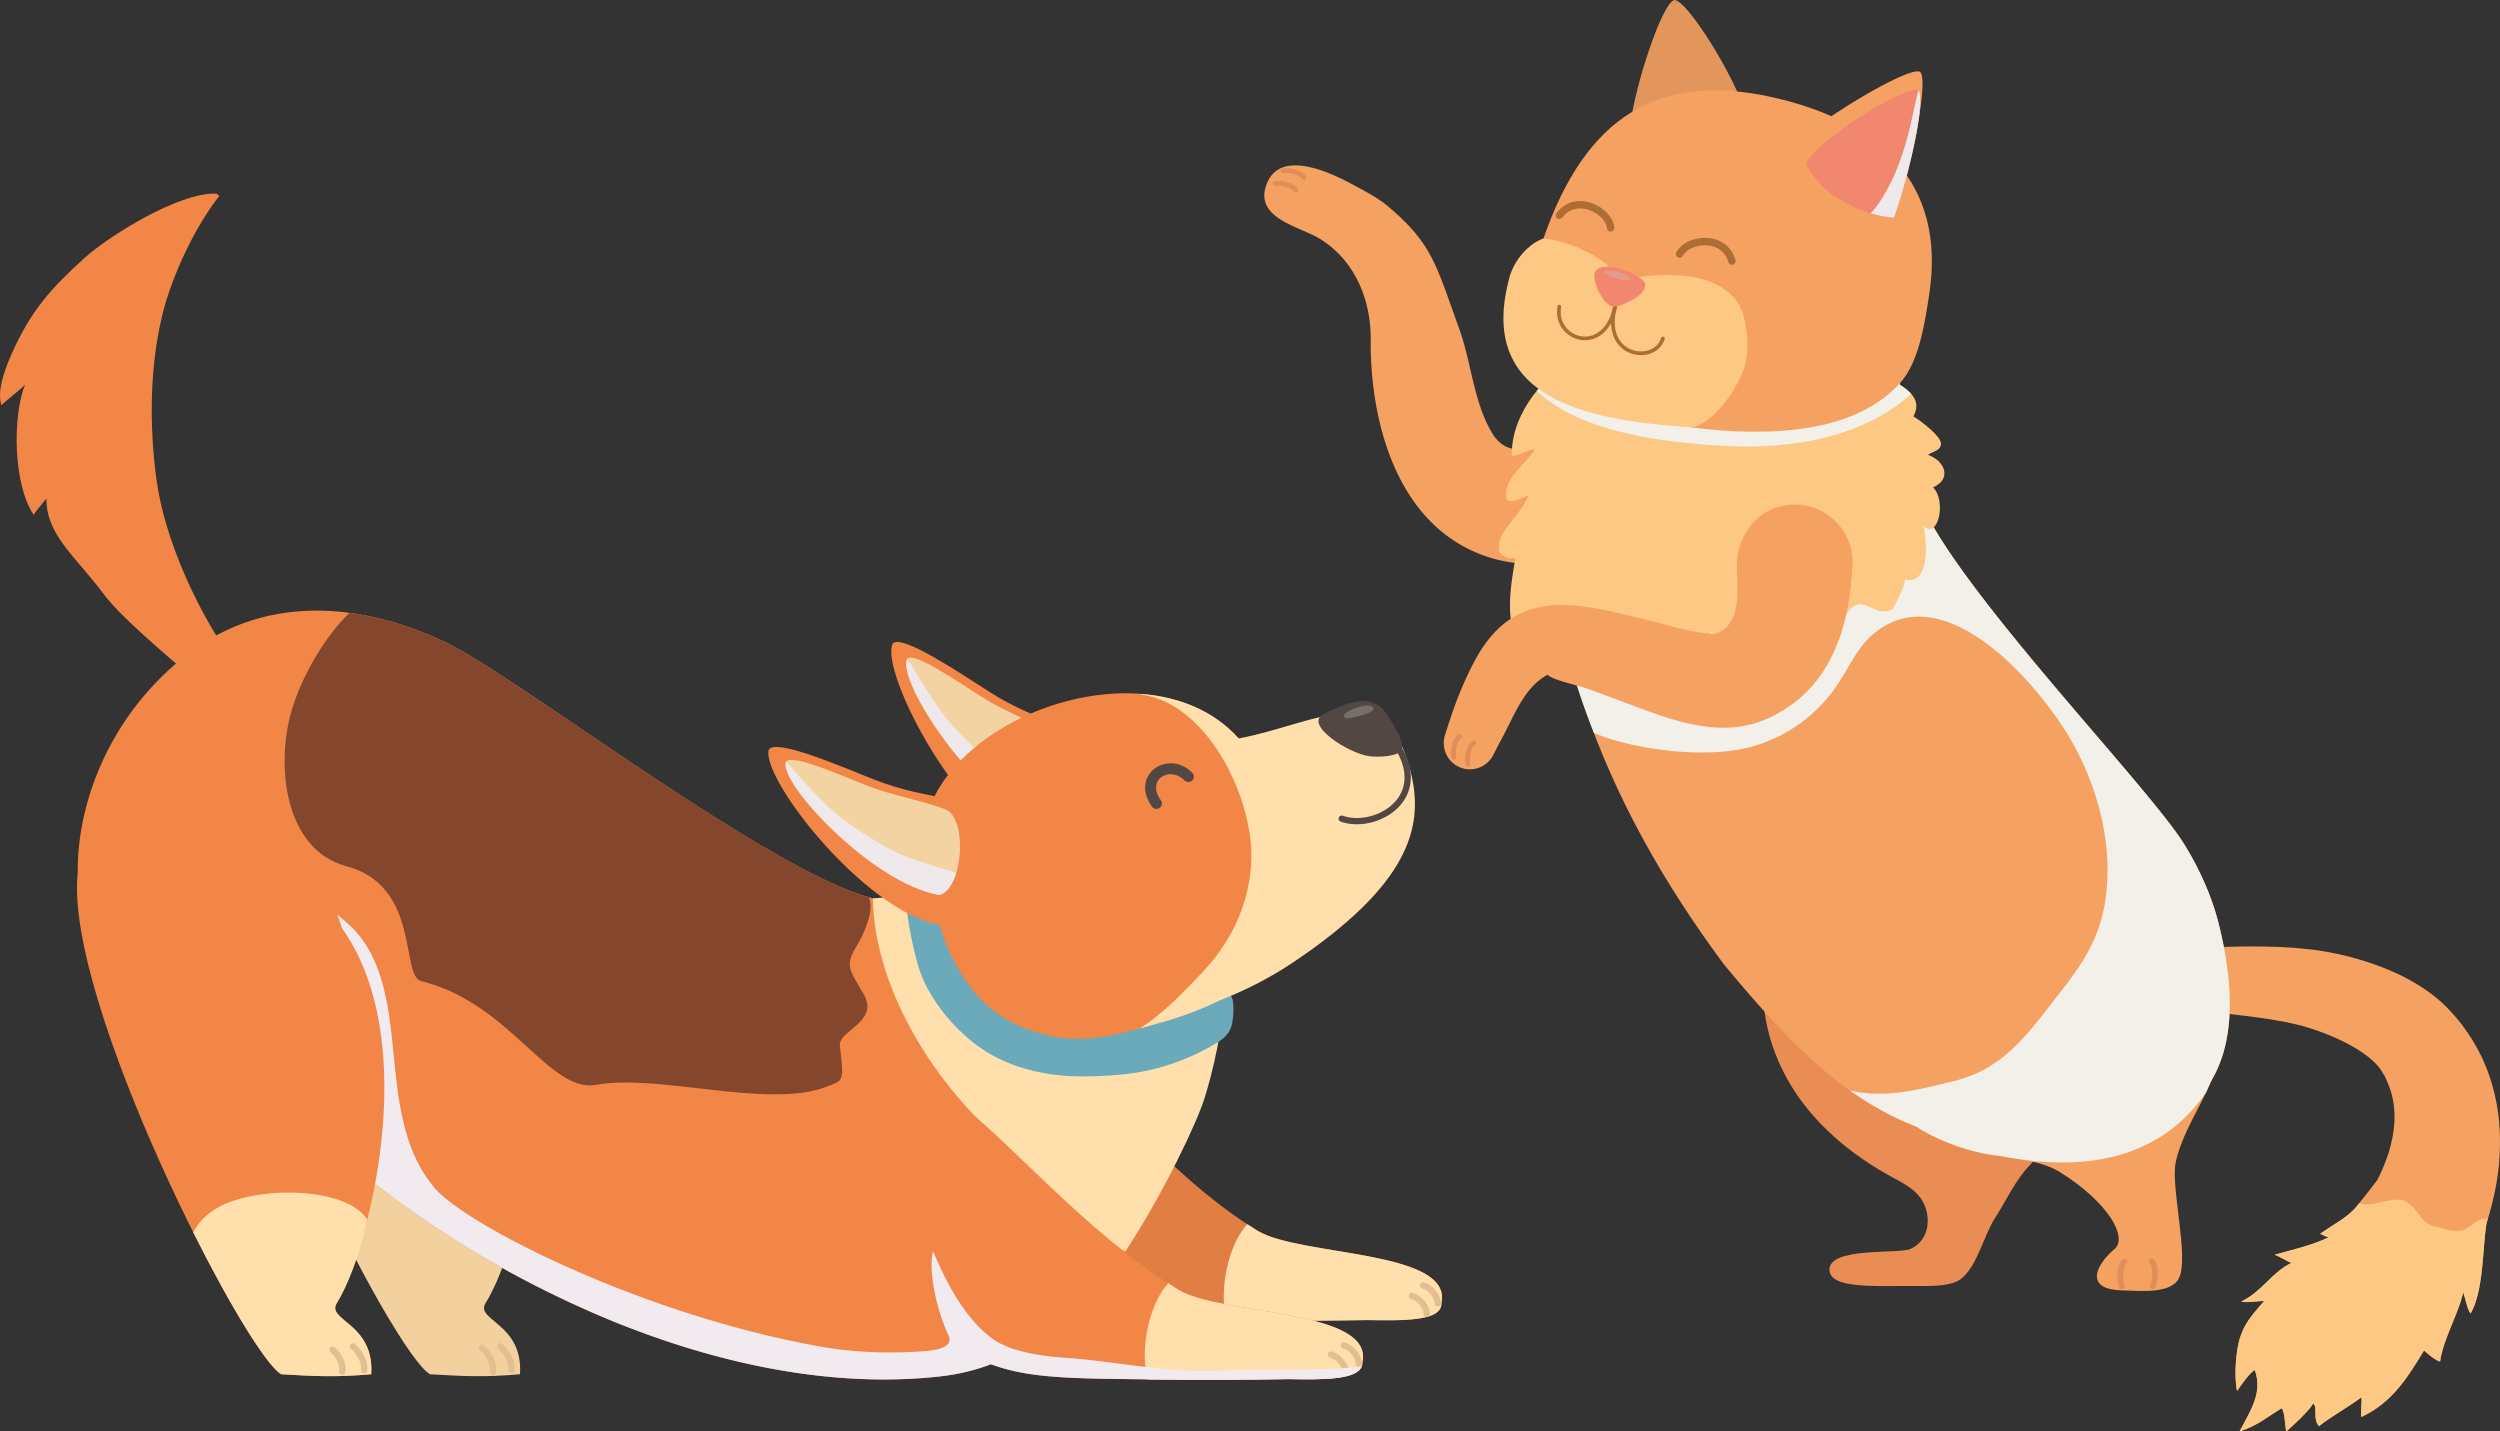<svg xmlns="http://www.w3.org/2000/svg" viewBox="0 0 2305.55 1320.02"><rect x="0" y="0" width="2305.55" height="1320.02" fill="#333333" stroke="none"/><defs><style>.cls-1{isolation:isolate;}.cls-2{fill:#e17e43;}.cls-3{fill:#ffe0ad;}.cls-4{fill:#f2d19f;}.cls-5{fill:#f18647;}.cls-11,.cls-12,.cls-17,.cls-24,.cls-26,.cls-27,.cls-6{fill:none;stroke-linecap:round;stroke-linejoin:round;}.cls-6{stroke:#e2be91;stroke-width:5.84px;}.cls-7{fill:#f1ebf0;}.cls-10,.cls-20,.cls-22,.cls-7{mix-blend-mode:multiply;}.cls-8{fill:#6baaba;}.cls-9{fill:#f4d3a2;}.cls-10{fill:#f0e9ec;}.cls-11,.cls-12{stroke:#524743;}.cls-11{stroke-width:10.06px;}.cls-12{stroke-width:5.78px;}.cls-13{fill:#524743;}.cls-14{fill:#c8c8c8;mix-blend-mode:screen;opacity:0.3;}.cls-15{fill:#84462c;}.cls-16{fill:#f5a162;}.cls-17,.cls-27{stroke:#e18d58;}.cls-17{stroke-width:4.46px;}.cls-18{fill:#fcc884;}.cls-19{fill:#ea8d55;}.cls-21,.cls-22{fill:#f2f0e8;}.cls-23{fill:#e3965b;}.cls-24,.cls-26{stroke:#af6d36;}.cls-24{stroke-width:3.42px;}.cls-25{fill:#f1876f;}.cls-26{stroke-width:6.83px;}.cls-27{stroke-width:5.13px;}</style></defs><g class="cls-1"><g id="Camada_2" data-name="Camada 2"><g id="Capa_1" data-name="Capa 1"><path class="cls-2" d="M958.28,947.79c41.18,34.57,113.14,133.46,201.42,187.18,39.27,23.9,180.27,17.49,169.63,66.82.59,17.1-36.68,16-68.56,15.59-39.58.62-71.78,1-124.5.37-129.09-1.6-149.12.35-237.62-69.22Z"/><path class="cls-3" d="M1159.7,1135c-3.15-1.9-6.22-4-9.33-6-15.4,15.78-27.07,56-19.33,88.75l5.23.06c52.72.66,84.92.25,124.5-.37,31.88.45,69.15,1.51,68.56-15.59C1340,1152.46,1199,1158.87,1159.7,1135Z"/><path class="cls-4" d="M439,916.63c75.85,108.07,35.22,242.41,8.79,285.16-9.93,16,34.83,18.47,31.76,65.58-33.72,2.89-51.67,1.81-83,0C363.19,1248.47,195.73,922.45,209,804.48Z"/><path class="cls-5" d="M1128.59,911.32c0,36.49-11.91,71-19.07,94.16-14,45.35-85,245.56-240.66,263.68-184.94,21.48-392.93-73.83-530-183-143-93-251.65-156-267.13-281.67C71,741.39,100.27,661,170.29,605.37c46.76-37.19,99.91-47.07,152-40.22,29.88,4,59.37,13.38,87.08,26.39,65.58,30.64,293.81,208.21,391.93,235.91a91.75,91.75,0,0,0,17,3.41C887,837.4,904.05,811.18,950.57,792,1010.24,767.37,1128.59,853,1128.59,911.32Z"/><path class="cls-3" d="M950.57,792c-39,16.1-100.26,33.93-145.65,36.48,1.41,76.73,48.38,158.69,108.68,215.11,23.76,22.21,50.69,52.16,77.81,75.21,9.72,8.25,31.65,27.75,46.35,35.37,36.76-56.39,66.41-119.75,73.19-141.71,7.17-23.18,17.64-64.66,17.64-101.15C1128.59,852.94,1010.23,767.35,950.57,792Z"/><path class="cls-5" d="M878.59,1013.74c46,30.47,120,122,208.22,175.7,39.27,23.91,180.26,17.48,169.65,66.81.56,17.1-36.68,16-68.58,15.61-39.59.6-71.78,1-124.49.35-129.11-1.6-149.14.35-237.62-69.22Z"/><path class="cls-3" d="M1086.81,1189.44c-3.15-1.91-6.22-4-9.32-6-15.41,15.77-27.06,56-19.32,88.74l5.22.06c52.71.66,84.9.25,124.49-.35,31.9.43,69.14,1.49,68.58-15.61C1267.07,1206.92,1126.08,1213.35,1086.81,1189.44Z"/><path class="cls-6" d="M1241,1265.65c-.27-7.53-7.06-14.57-13.6-16.54"/><path class="cls-6" d="M471.59,1263.68c1.35-7.43-5-18-10.27-22"/><path class="cls-6" d="M454.61,1265c1.35-7.45-5-18-10.27-22.06"/><path class="cls-6" d="M1253,1257.39c-.27-7.53-7.06-14.57-13.6-16.54"/><path class="cls-6" d="M1315.71,1211.63c-.27-7.52-7.08-14.57-13.6-16.54"/><path class="cls-6" d="M1326,1201.94c-.27-7.52-7.08-14.57-13.61-16.53"/><path class="cls-7" d="M1120.87,1264.18c-45.94,2-91.6-8.82-137.45-11.92-19.92-1.38-51.24-4.94-68.61-18.07-21.31-16.09-37.52-40.83-54.38-80.4-5.17,23.18,6.48,61.55,14.28,77.66,4.67,9.71-7.16,13.38-21.88,14.59-18.73,1.53-55.49,2.7-91.44-3.41-164.2-27.87-330.95-112.05-360.66-147.18-32.15-38-34.11-90.16-39.18-137.27-3.8-35.45-10.4-77.28-37.54-103.37-4.11-4-8.47-7.64-12.93-11.19,26.38,73.22,44,160.7,17.22,235.66l10.55,6.87a933.07,933.07,0,0,0,127.2,84.67l-.62-.24c5,2.78,10,5.44,14.88,8.05l3.13,1.64c5.32,2.8,10.58,5.5,15.67,8,1.76.89,3.47,1.81,5.25,2.7,0,0,0,0,0-.08,39.87,19.71,69.82,31.15,69.8,31.13,95.61,37.71,198.26,58.3,294.68,47.09a191.18,191.18,0,0,0,45-11c36.24,13.32,74.42,13.09,149.54,14,52.71.66,84.9.25,124.49-.35,28.75.39,61.77,1.24,67.6-11.11C1209.35,1264.45,1168.42,1262.08,1120.87,1264.18Z"/><path class="cls-5" d="M199.71,178.59C164.93,177,99.58,218.27,77.81,238,47,265.92,28.25,286.71,10.44,327c-8.22,18.63-12.93,36.07-9.07,46.7,2.3-2.76,19.93-16.36,21.78-19C11.77,382,11.58,446,31.09,474.85c.58-2.06,11.64-14.78,11.67-15,.06,33.93,26.81,53.07,52.92,88.12,18.55,24.93,76.72,71.94,85.67,80.63l35.82-15.85c-34-46.47-65.21-114.3-72.78-169.89-6.85-50.21-6.5-105.74,6-155.2,7.66-30.24,27.45-76.07,51.88-106.93"/><path class="cls-8" d="M1068.18,984.87c-21.73,6-44.73,7.51-67.39,7.8-33.47.46-69-7-96.92-26.58-24.93-17.49-48.94-46.84-57.22-75.86a338.5,338.5,0,0,1-10.87-55.45c-1.15-10.67,14.27-7.55,24.94-8.7.07,0,15.51-3.94,16.67,6.67,5.21,48,18.74,68.94,47.82,93.41,15.66,13.14,40.88,24,62.47,27,47.42,6.6,126.12-21.88,142.14-34.33,8.47-6.58,8.26,11.15,7,21.81s-6.24,16-15,21.34A209.76,209.76,0,0,1,1068.18,984.87Z"/><path class="cls-5" d="M954.78,784.16c-67-17.33-143.7-164.45-131.53-190.58,8-9.55,62.94,27.77,90.07,45,21.29,13.54,45.59,23.77,69.58,31.88,15.76,10.75,11.69,42.26,5.28,64.71C981,760.36,967,787.34,954.78,784.16Z"/><path class="cls-9" d="M971.92,737.38c-5,9.42-11.51,16.36-18.78,17.35-19.66-7-41.08-24.69-60.18-45.51-.63-.66-1.25-1.33-1.81-2C858.5,671,833.12,625.79,836,610a2.29,2.29,0,0,1,.16-.61,4.58,4.58,0,0,1,.55-1.78c6.72-7.49,51.23,24.71,74.74,38.72C929.9,657.23,954.39,666.8,972.8,678,985.62,685.77,982.49,717.25,971.92,737.38Z"/><path class="cls-10" d="M971.92,737.38c-5,9.42-11.51,16.36-18.78,17.35-19.66-7-41.08-24.69-60.18-45.51-.63-.66-1.25-1.33-1.81-2-32.31-37.4-57.68-81.9-55.16-97.27a2.29,2.29,0,0,1,.16-.61,4.58,4.58,0,0,1,.55-1.78c1.13,0,22,38.79,39,58.48,11.33,13.33,29.38,30.05,43.23,41C930.7,716.48,956.57,729.62,971.92,737.38Z"/><path class="cls-5" d="M872.6,870.85c.93,2.43,1.86,4.88,3,7.24,20.58,43,46.53,67.76,95.75,77.94,32.06,6.65,70.3-4,97.29-13.29,41.3-14.17,81.57-37.15,123.37-62.22,62-37.19,116-119.17,107.29-162-18.38-90.38-85.4-51-156.9-37.42-83.7-94-292-15.32-291.71,98.37C850.72,799.66,862.37,845.3,872.6,870.85Z"/><path class="cls-3" d="M1302,716.24c-20.9-96-88.1-48.67-159.6-35.12-23.1-25.94-55.74-38.67-90.84-41.2.25.23.5.42.75.64,60.67,7.7,103.24,94,101.67,151.78-1,38.19-17.1,74.75-44.53,103.73-16.69,17.64-36,38.14-57.85,52.09,5.75-.83,11.29-3.49,17-5.42,42.75-14.36,82.42-27.56,123-54.6C1300.19,815.65,1312.08,762.64,1302,716.24Z"/><path class="cls-11" d="M1095.94,716.17c-18.2-18.18-46.84.87-29.44,24.83"/><path class="cls-12" d="M1237.36,755c29,10.58,80.21-16.14,53.24-63.65"/><path class="cls-13" d="M1278.46,658.19c9.56,15,16.1,25,14.17,32.81-1.68,6.74-21.37,7.47-29.82,6.39-18.76-2.41-61.29-29.3-41.92-39C1239.83,648.89,1265.11,637.26,1278.46,658.19Z"/><path class="cls-14" d="M1256.85,651.05c1.65-.31,9.75-1.41,9.75,2.38,0,3.2-7.14,5.13-9.31,5.77-3.78,1.12-7.58,2-11.58,2.95-2.63.62-8.47.1-5.48-3.61,1.72-2.1,4.47-3.24,7-4.4A42.33,42.33,0,0,1,1256.85,651.05Z"/><path class="cls-5" d="M873.88,854c-69.11-4.47-172-134.59-164.93-162.55,6.06-10.89,67,15.47,96.92,27.36,23.45,9.32,49.23,14.81,74.3,18.26,17.51,7.62,19.43,39.33,17.33,62.59C895.17,825.65,886.5,854.77,873.88,854Z"/><path class="cls-9" d="M881.92,804.79C878.8,815,873.71,823,866.74,825.36c-20.63-3.16-45-16.56-67.65-33.42-.73-.54-1.48-1.09-2.16-1.63-38.87-29.5-72.25-69.1-72.39-85.2a1.86,1.86,0,0,1,0-.62,5.14,5.14,0,0,1,.21-1.85c5.22-8.61,55,14.65,80.67,24,20.19,7.29,46.07,12.08,66.24,19.66C885.71,751.52,888.55,783,881.92,804.79Z"/><path class="cls-10" d="M881.92,804.79C878.8,815,873.71,823,866.74,825.36c-20.63-3.16-45-16.56-67.65-33.42-.73-.54-1.48-1.09-2.16-1.63-38.73-30.68-72-69.63-72.39-85.2a1.86,1.86,0,0,1,0-.62,5.14,5.14,0,0,1,.21-1.85c1.1-.21,28.91,34,49.29,50.12,13.63,11,34.49,24,50.14,32.17C837.52,792,865.41,800,881.92,804.79Z"/><path class="cls-15" d="M789.12,874c-10.68,17.9-4.46,21.54,7.77,43.66,13.8,24.93-24.1,32.84-22.36,46.8,4.26,34.47,2.85,31.79-12.35,37.73-53.29,20.82-154.86-12.26-212.34-1.76-43.51,8-79.14-75.4-161.37-95.66-19.45-4.79-.25-87.62-69.13-106-54.15-14.47-64.78-85.69-51.95-137.74,7.23-29.41,28.56-70.27,54.86-95.86,29.88,4,59.37,13.38,87.08,26.39,65.58,30.64,293.81,208.21,391.93,235.91C806.31,838.87,798.38,858.46,789.12,874Z"/><path class="cls-5" d="M315.83,856.59c75.86,108,21.2,302.45-5.25,345.2-9.92,16,34.86,18.47,31.78,65.58-33.71,2.89-51.66,1.81-83,0C226,1248.47,58.52,922.45,71.73,804.48Z"/><path class="cls-3" d="M310.58,1201.79c9.59-15.52,21-43.11,28.11-77.1-15.55-23.58-62.56-26.81-89.69-24.07-29.62,3-57.69,11-70.81,35.86,35,69.85,68.2,123.55,81.16,130.89,31.35,1.81,49.3,2.89,83,0C345.44,1220.26,300.66,1217.81,310.58,1201.79Z"/><path class="cls-6" d="M335.75,1263.68c1.34-7.43-5-18-10.27-22"/><path class="cls-6" d="M315.61,1265c1.36-7.45-3.68-16-8.91-20.11"/><path class="cls-16" d="M1517.15,487.71s-1.69.9-4.82,2.61c-4.07,2.22-9.4,5.06-16.71,8.53a255.15,255.15,0,0,1-28.29,11.57,177.61,177.61,0,0,1-43.74,9.18,130.81,130.81,0,0,1-86.75-23.75c-55.39-39.28-73.34-118.29-72.74-182.47.34-37.31-14.92-73.91-47.63-93.57-18.68-11.23-60.23-18.67-48.4-49.92,12.62-33.38,59.69-10.41,80.34.79,10.45,5.66,22.45,11.85,31.5,19.49C1321.17,225,1324.26,244,1346,304c10.89,30.58,12.8,65.18,29.17,93.91,20.59,36.21,57,3,81.83-11.51,26.82-15.67,61.12-11.21,80,14.92a59,59,0,0,1-13.35,82.33,55.65,55.65,0,0,1-6.16,3.88Z"/><path class="cls-17" d="M1175.91,169.24c5.69-.81,16.73,1.55,19.08,6.19"/><path class="cls-17" d="M1183.32,157.44c5.69-.81,16.71,1.53,19.07,6.18"/><path class="cls-16" d="M2304.77,1035c-1.93-21.75-7.84-44.33-18.3-64.54a155.82,155.82,0,0,0-8.49-14.64c-1.47-2.39-3.15-4.63-4.71-6.92s-3.67-4.93-5.54-7.32L2263,936l-6.46-7a143.83,143.83,0,0,0-13.33-11.66c-18-13.63-35.92-21.63-53.1-27.84a278.31,278.31,0,0,0-50.16-12.69c-7.7-1.22-15.8-1.87-23.17-2.65-7.24-.34-14.42-1-20.93-1-13.19-.4-25-.35-35.3-.11l-26.18.59c-6.78.17-12.22.28-16.23.22H2012a27.92,27.92,0,0,0-3.84,55.59l5.9.82c3.75.55,9.69,1.27,17.39,2.12,7.26.79,16,1.78,26.14,2.91,9.89,1.17,20.86,2.45,32.46,4.19,5.9.76,11.55,2,17.66,3,5.84,1.39,11.55,2.44,17.75,4.28a225.11,225.11,0,0,1,35.43,13.67c11.53,5.64,22.41,12.74,29.59,20a60.51,60.51,0,0,1,4.55,5.19,25.26,25.26,0,0,0,1.55,2.36c.52.69-.68-.87-.5-.63l.11.17.19.32.43.66.81,1.3c.52.83,1.22,1.88,1.56,2.51l3,6.72a75,75,0,0,1,2.72,7.55c6.15,20.07,3.41,42.58-4.81,64.34a170.06,170.06,0,0,1-7.43,16.83c-6.62,9.15-14.36,18.45-18.22,23.51-8.78,11.58-22.93,18-34.8,26.74,2.2.5,5.06,2.74,7.94,3.08-14.86,7.39-33.74,11.48-49.95,16.17,4,1.16,11.89,6.26,15.61,7.53-17.52,7.95-28.11,27.36-46.41,35.53,4.7,1.54,15.83-.66,21.11-.39-14.45,16.56-17.71,21.66-21.63,32.28-4.36,11.85-6.26,37.59-3.19,50.68,2.74-4.27,11.87-17.41,16.31-19.27,7.29,20.47-3.43,36.4-14.09,56.52,16.94-5.38,24.93-13.09,38.91-21.35,3.14,4.39,2.77,16.06,4.21,21.35,6.17-5.26,21.54-19.47,24.8-25.86,4.47,3.7-.72,14.3,5.38,21.07,8.38-7.17,29.64-19.32,39.12-26.76.68,4-1.08,14.43,0,18.22,27.92-13.09,42.21-35.6,57.65-61.29,3.37,2.64,10.27,9.21,14.9,10.15,2.83-20.73,16.86-43.76,21.3-63.73,1.54,3.67,4,16.57,6.85,19.49,12-21,10.85-59,14.57-83a283.19,283.19,0,0,0,8.13-31.24A222.67,222.67,0,0,0,2304.77,1035Z"/><path class="cls-18" d="M2274.24,1133.07c-8.94,5.45-24.17-1.52-26.87-1.81-14.21-1.54-14.77-12.88-26.06-21.61-12.29-9.52-32.65,5-45.67,0-.4.52-.83,1-1.18,1.5-8.78,11.58-22.93,18-34.8,26.74,2.2.5,5.06,2.74,7.94,3.08-14.86,7.39-33.74,11.48-49.95,16.17,4,1.16,11.89,6.26,15.61,7.53-17.52,7.95-28.11,27.36-46.41,35.53,4.7,1.54,15.83-.66,21.11-.39-14.45,16.56-17.71,21.66-21.63,32.28-4.36,11.85-6.26,37.59-3.19,50.68,2.74-4.27,11.87-17.41,16.31-19.27,7.29,20.47-3.43,36.4-14.09,56.52,16.94-5.38,24.93-13.09,38.91-21.35,3.14,4.39,2.77,16.06,4.21,21.35,6.17-5.26,21.54-19.47,24.8-25.86,4.47,3.7-.72,14.3,5.38,21.07,8.38-7.17,29.64-19.32,39.12-26.76.68,4-1.08,14.43,0,18.22,27.92-13.09,42.21-35.6,57.65-61.29,3.37,2.64,10.27,9.21,14.9,10.15,2.83-20.73,16.86-43.76,21.3-63.73,1.54,3.67,4,16.57,6.85,19.49,12-21,10.85-59,14.57-83,.43-1.34.79-2.75,1.2-4.11C2286.7,1122.44,2283.73,1127.3,2274.24,1133.07Z"/><path class="cls-19" d="M1626,901.53c-3.17,59.17,25.06,131.7,116,182.43,13.12,7.32,27.81,13.59,33.44,28.91,5.38,14.56,1.81,32-13.54,38.89-11.32,5.06-76.43-2.24-74.71,20,1.23,16.13,39.31,14.29,70.42,14.18,17.27-.09,39.59,1.55,50.41-6.18,14.89-10.64,22-41.46,31.61-56.16,14.83-22.56,22.5-46.78,53-66.29"/><path class="cls-16" d="M2039.9,995.47c-9.59,23.41-28.21,51.08-33.44,76.47-4.69,22.72,12.26,86.54,3.24,106.36-6.79,15-34.75,12.31-53.55,11.68-34.51-1.17-22.83-24-6.22-38,12.8-10.79-5.65-43.12-49.85-70.81-31.86-20-82.71-8.14-133.7-42.94"/><path class="cls-16" d="M1617.72,172.11c-31.84,3.59-60.77,17.39-80.3,25.92-38.19,16.71-109.6,114.47-110.07,252.08-.48,163.55,67.1,310.91,162.54,439.29,95.32,115.57,152,154.16,251.81,166.42,56.94,10.26,152.91.53,191.65-50.47,32.86-43.27,24-108.16,12.9-152.93-6.4-25.68-17.54-50.48-31.61-73.38-33.23-54.23-210.74-235.88-244.59-318.78a79.21,79.21,0,0,1-4.67-14.54c-12.49-59.31-16.81-120.5-14.52-155.07C1754.61,234.07,1668.65,166.35,1617.72,172.11Z"/><g class="cls-20"><path class="cls-21" d="M2046.25,852.42c-6.4-25.68-17.54-50.48-31.61-73.38-33.23-54.23-210.74-235.88-244.59-318.78a79.21,79.21,0,0,1-4.67-14.54c-12.49-59.31-16.81-120.5-14.52-155.07,3.75-56.58-82.21-124.3-133.14-118.54-31.84,3.59-60.77,17.39-80.3,25.92-38.19,16.71-109.6,114.47-110.07,252.08-.25,83.2,12.9,151.33,42.6,225.78,33.77,14.54,103.34,25.48,148.71,11.8a140.21,140.21,0,0,0,76.55-57.3c9.57-14.44,17.73-32.79,31-44.46,65.79-58.06,154.3,45.14,184.25,97.58,22.23,38.93,35.63,86.07,32.77,131.18-2.7,43-18,68.31-43.79,101.12-27.81,35.41-50.37,69.45-96.36,80.85-32.65,8.11-64.27,16.7-97.34,8.91,7.41,5,31,21.8,61.7,33.56,20.51,13.46,52.39,24.88,77.18,26.86,90.13,17.92,152.8-4.48,189.93-58.61a127,127,0,0,1,7-14.75C2064.54,950.08,2056.34,893,2046.25,852.42Z"/></g><path class="cls-18" d="M1446.1,338.39c-15.91,2.33-53.48,41.56-51.76,82,5.44.63,16.51-6.61,21.05-5.75-7.94,13.06-31.3,28.38-25.61,46.28,3.86,4.29,16.5-2.82,19.94-4.22-9.21,21.9-29.86,33.31-27.35,50.82.87,5.56,11.93,9.27,15.2,6.54-3,18.92-6.67,37.7-4.32,57.52,6.6-3.76,10.93-.58,17.44-7.35-.8,15.15.8,29.82,9.51,40.19,26.72-36.22,43.65,24.19,56.87-19.31,17.41,19,23.58,24.44,39.29,19.31,7-2.29,4.75-11.85,14.86-13.57,5.31-.88,18.88,15.39,31.93,15.39,9.73,0,12.92-16.45,13.85-23.69,29.56,17.71,31.32,11.54,45.14-13.77,22.39,25.33,28.91-6.86,45.3-10.19,12.86-2.6,21.49,25.85,33.56,10.19,16.54-26.24,24.87,2.07,44.25-6.78,2.62-4.67,11.16-20.54,11.66-27.63,17.54,4.66,22.55-19.22,17.17-48.95,13.43,12.25,21.14-23.7,8.61-36,17.06-7.31,11.77-23.9-4.54-29.95,2.81-2.73,12.08-3.41,11.89-10.62-.83-6.88-16.42-19.2-25.43-24.85,11.35-21.59-16.42-29.21-27.7-39.47Z"/><path class="cls-22" d="M1595.51,411.47c55.52,2.57,122.43-7.67,167-48.23-6.73-7.57-19-12.7-25.61-18.73l-290.81-6.12c-7.1,1-18.53,9.48-28.84,22.07C1458,399.42,1537,408.78,1595.51,411.47Z"/><path class="cls-23" d="M1503.58,114.61c4.48-36.4,29.18-111.94,40.63-114.61,11.87.09,56.2,71.58,64.87,103.14-19.27,3.09-30.69,2.58-50.76,4.66Z"/><path class="cls-16" d="M1779.39,269.82c-4,26.76-9.34,63.2-26.42,82.6-39.85,45.34-115.6,51.68-194.65,41.57-95.74-12.24-185.33-20.11-165.74-139.92,7.74-15.67,17-27.84,30.84-34.11C1462.58,106.63,1530,67,1632.58,89.25S1794,170.48,1779.39,269.82Z"/><path class="cls-18" d="M1609.25,337.1c4.69-15.53,2.1-45.52-6.93-58.47-28.49-40.79-107.81-18.84-109.13-21.28-10.91-20-46.42-35.39-69.77-37.39-14.28,5-26.54,19.95-30.84,34.11-32.08,113,68.47,133.42,165.74,139.92C1574.1,395.05,1601.18,363.93,1609.25,337.1Z"/><path class="cls-24" d="M1438.05,282.75c-5.71,30.92,42.69,47.55,52.08-2.42"/><path class="cls-24" d="M1533.57,312.11c-7.27,24.34-58.32,17.66-43.44-31.78"/><path class="cls-25" d="M1517.23,262.08c.83,9.81-16.81,17.29-21.44,19-6.53,2.5-10.19,2.57-15.48-3-4.44-4.66-13.7-22-8.41-28.53C1480.47,239,1516.57,254.32,1517.23,262.08Z"/><path class="cls-14" d="M1497.22,252.37c1.41.54,8,3.39,6,5.61-1.72,1.88-8.09-.05-10-.63-3.44-1-6.76-2.09-10.25-3.28-2.26-.76-6.35-3.62-2.13-4.49,2.4-.51,5.06,0,7.6.44A45.64,45.64,0,0,1,1497.22,252.37Z"/><path class="cls-26" d="M1597.21,240.73c-7.32-25-40.86-20.77-48.25-6.43"/><path class="cls-26" d="M1438.05,198.55c15.93-20.64,45.64-4.47,47.3,11.56"/><path class="cls-16" d="M1745,204.86c14-36.13,35-130.39,25.7-138.62-11.11-5.82-100.91,49.2-124.74,74.26.88-.94,12.33,24,36.24,40.25C1702.73,194.67,1729.62,204.86,1745,204.86Z"/><path class="cls-25" d="M1767.71,121c-.29,1.71-.63,3.5-1,5.25-5.06,26.05-13.61,57.22-20.22,74.57a121.84,121.84,0,0,1-21-4,106.68,106.68,0,0,1-22.64-9.5c-7.86-4.37-19.09-11.35-24.77-18.39-2.6-3.21-15.13-15.37-10.88-21.15,19.23-26,91.69-69.47,101.75-64.76,0,0,.13.07.13.07a3.56,3.56,0,0,1,.49.56C1772.42,87.74,1771.13,102.64,1767.71,121Z"/><path class="cls-10" d="M1767.71,121c-.29,1.71-.63,3.5-1,5.25-5.06,26.05-13.61,57.22-20.22,74.57a121.84,121.84,0,0,1-21-4l-.28-.27c9.61-9.29,19.94-30.14,24.54-41.75,10-25.23,12.9-44,19.12-70.53a4.07,4.07,0,0,0,.08-1.25s.13.07.13.07a3.56,3.56,0,0,1,.49.56C1772.15,87.89,1770.92,102.51,1767.71,121Z"/><path class="cls-16" d="M1708.31,522.46s-.13,1.73-.37,5c-.27,4.18-.69,9.6-1.58,16.87a234.67,234.67,0,0,1-4.92,27.21,161.59,161.59,0,0,1-14.24,37.8A118.3,118.3,0,0,1,1627,663.93c-41.75,17.2-85.69,0-125.31-14.84-12.78-4.76-25.23-9.51-37.21-13.79-9.57-3.43-32.9-8.09-37.17-13.06-21.52,11.39-30.88,37.63-41.78,57.89-5.34,9.9-8.24,15.83-8.24,15.83a24.15,24.15,0,0,1-44.85-17.45l.09-.33s2-6.66,6-18.44a338.57,338.57,0,0,1,20.79-49.1c29-54.92,69.52-59.43,125.83-46.89,13.53,3.09,26.82,6.41,39.85,9.59,20,4.82,39.74,11.65,60.52,11.16-1.13,0-2.28.17-3.44.2,26.55-10.45,19-43.31,19.83-65.57,1.08-28.08,21.13-52.06,50.19-53.74a53.3,53.3,0,0,1,56.32,50.13,52,52,0,0,1,0,6.61Z"/><path class="cls-17" d="M1340.71,698.52c-1.07-5.67.76-16.78,5.31-19.34"/><path class="cls-17" d="M1353.65,704.67c-1.06-5.66.78-16.78,5.31-19.34"/><path class="cls-27" d="M1956.75,1186.33c-2.19-6.21-2-19.18,2.7-22.88"/><path class="cls-27" d="M1985.23,1186.17c2.65-6.05,3.48-19-.94-23"/></g></g></g></svg>